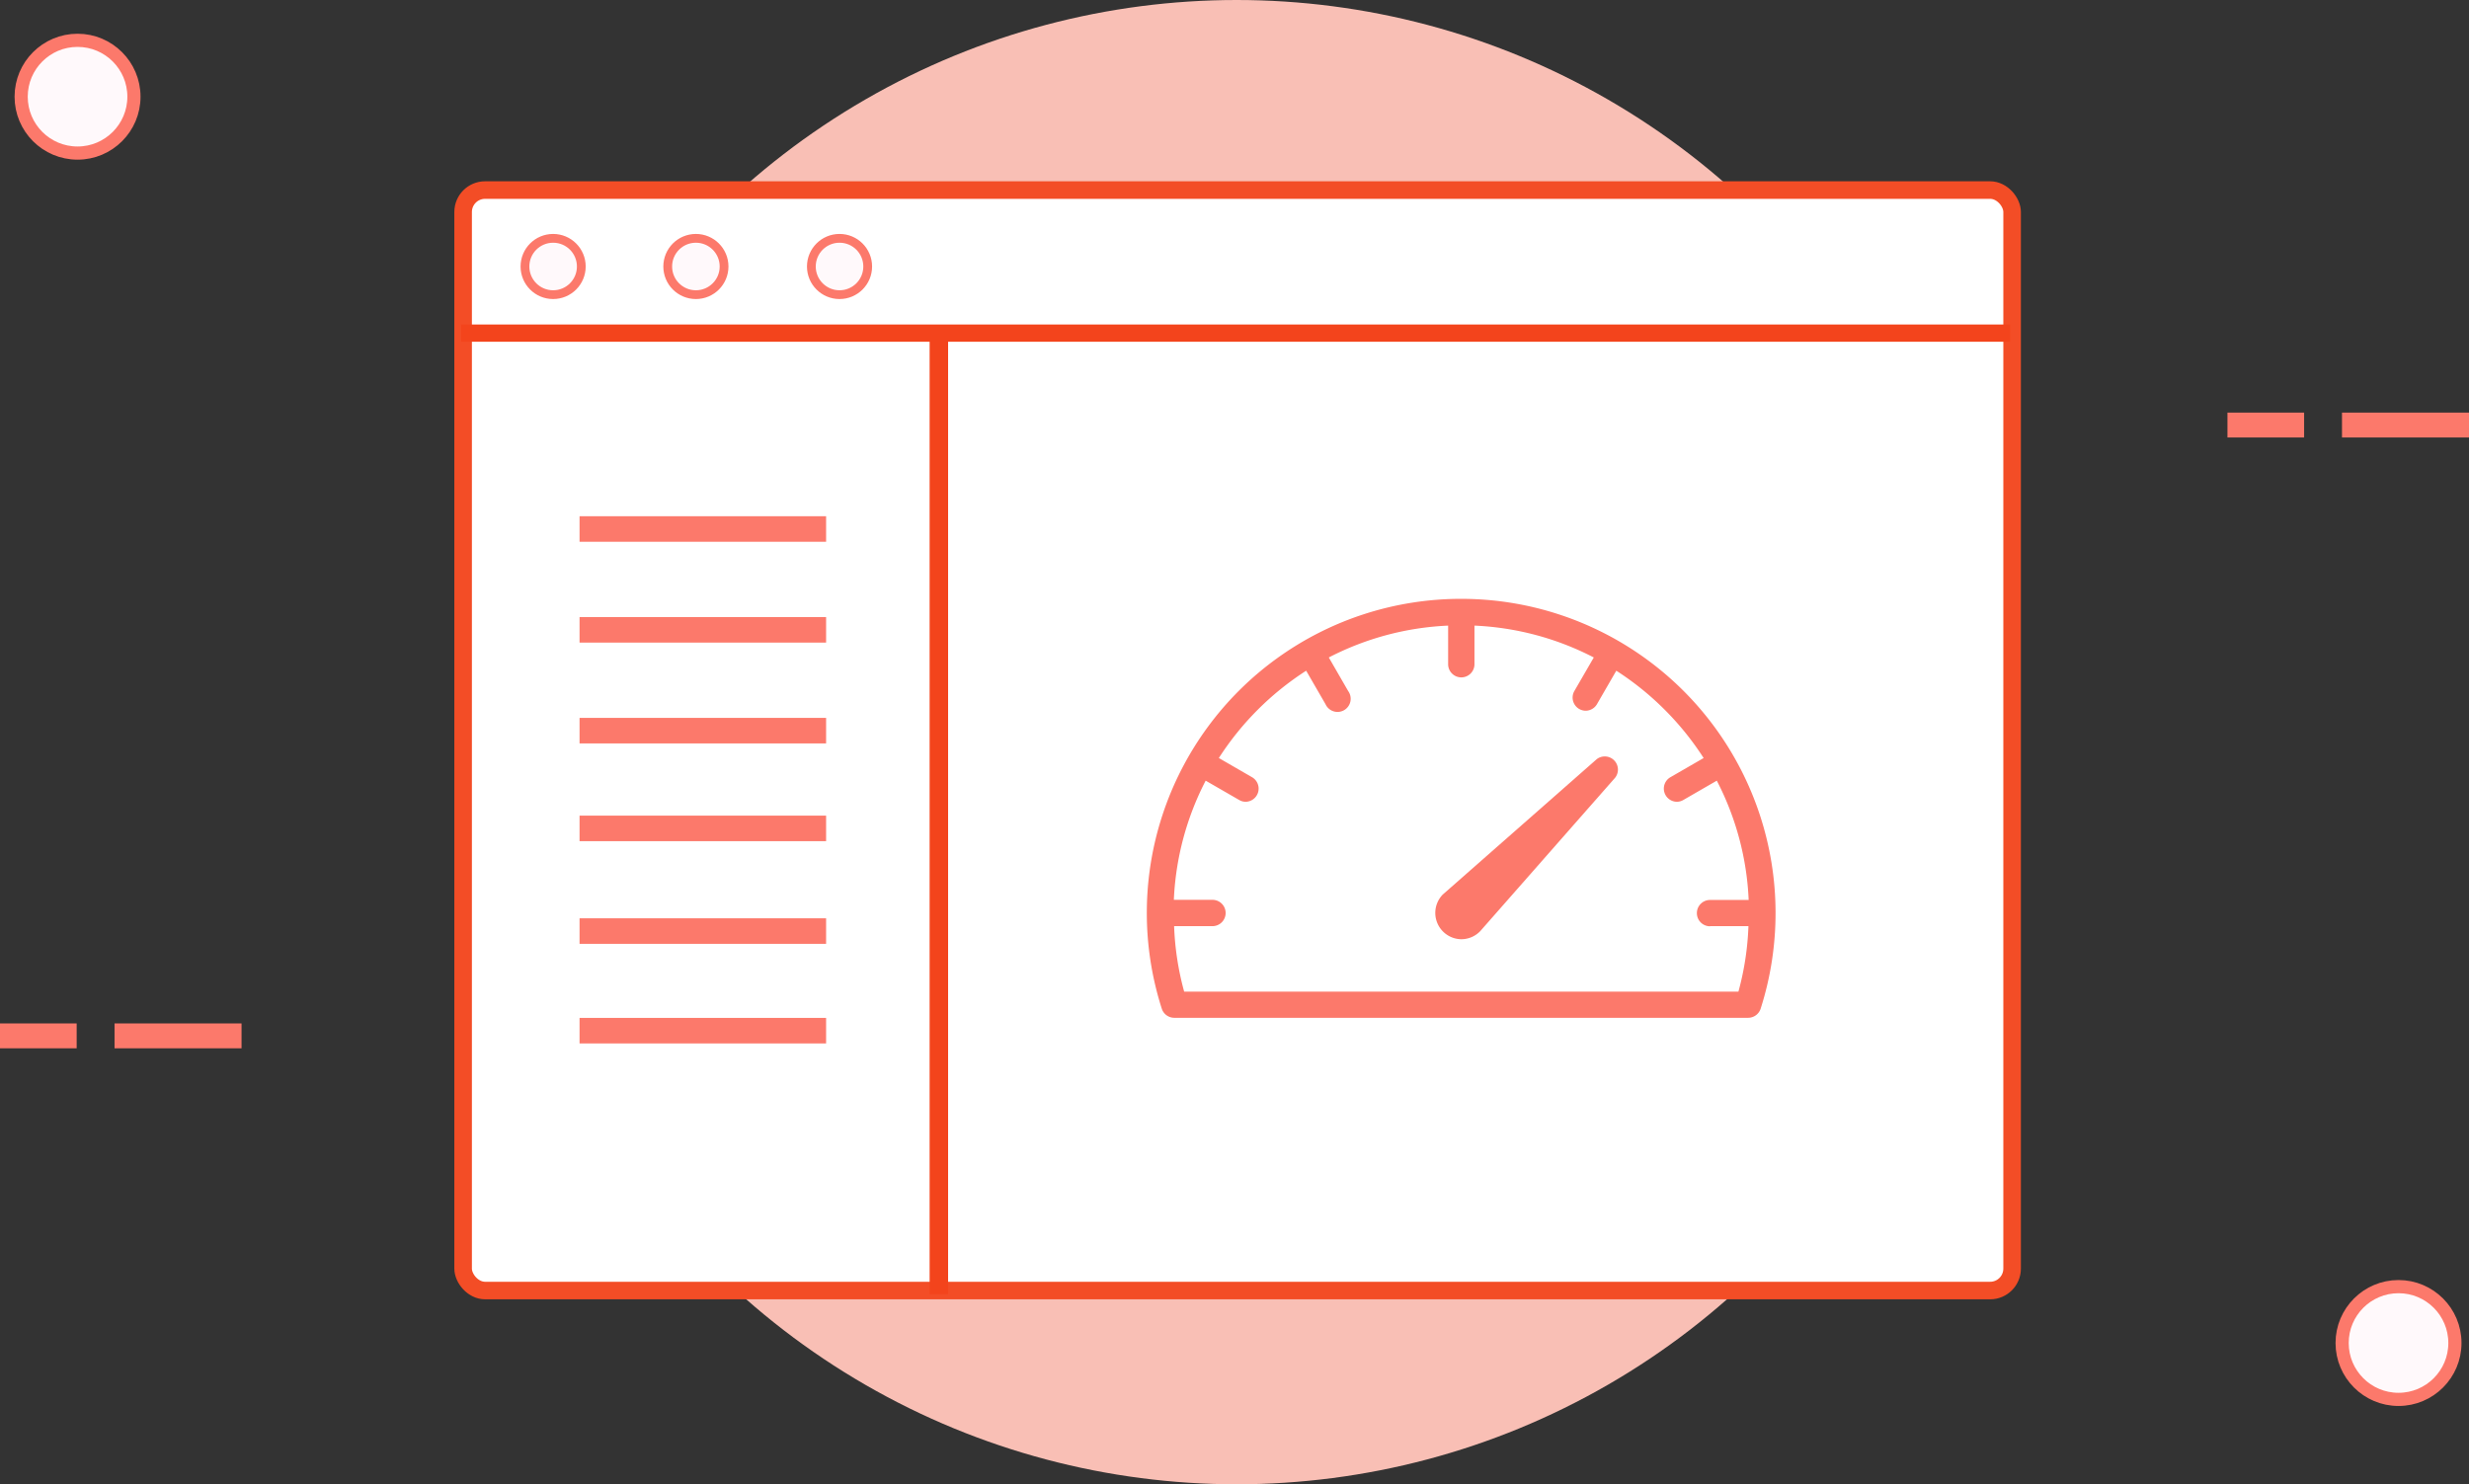 <svg id="Layer_1" data-name="Layer 1" xmlns="http://www.w3.org/2000/svg" viewBox="0 0 562.6 338.3"><rect x="0" y="0" width="562.6" height="338.3" fill="#333333" stroke="none"/><defs><style>.cls-1{fill:#f9bfb5;}.cls-2{fill:#fc796b;}.cls-3,.cls-5{fill:#fff9fb;stroke:#fc796b;}.cls-3,.cls-4,.cls-5{stroke-miterlimit:10;}.cls-3{stroke-width:3px;}.cls-4,.cls-8{fill:#fff;}.cls-4{stroke:#f34d26;stroke-width:4px;}.cls-5{stroke-width:2px;}.cls-6{fill:none;}.cls-7{fill:#f3441c;}</style></defs><title>icon3</title><circle class="cls-1" cx="281.78" cy="169.15" r="169.15"/><rect class="cls-2" x="533.66" y="94.04" width="28.94" height="5.67"/><rect class="cls-2" x="507.56" y="94.04" width="17.47" height="5.67"/><circle class="cls-3" cx="546.54" cy="306.1" r="12.85"/><circle class="cls-3" cx="17.67" cy="22.04" r="12.85"/><rect class="cls-2" x="26.1" y="233.26" width="28.94" height="5.67"/><rect class="cls-2" y="233.26" width="17.47" height="5.67"/><rect class="cls-4" x="105.53" y="43.32" width="352.96" height="250.82" rx="5"/><circle class="cls-5" cx="126.04" cy="60.74" r="6.42"/><circle class="cls-5" cx="158.57" cy="60.74" r="6.42"/><circle class="cls-5" cx="191.3" cy="60.74" r="6.42"/><rect class="cls-6" x="105.53" y="43.32" width="352.96" height="250.82" rx="5"/><rect class="cls-6" x="105.53" y="73.96" width="352.96" height="6.81"/><rect class="cls-7" x="105.07" y="73.96" width="352.96" height="3.93"/><rect class="cls-7" x="123.41" y="216.75" width="219.61" height="4.21" transform="translate(432.79 -48.04) rotate(90)"/><rect class="cls-2" x="132.06" y="117.66" width="56.18" height="5.82"/><rect class="cls-2" x="132.06" y="140.64" width="56.18" height="5.82"/><rect class="cls-2" x="132.06" y="163.62" width="56.18" height="5.82"/><rect class="cls-2" x="132.06" y="185.9" width="56.18" height="5.82"/><rect class="cls-2" x="132.06" y="209.3" width="56.18" height="5.82"/><rect class="cls-2" x="132.06" y="232" width="56.18" height="5.82"/><rect class="cls-8" x="276.76" y="123.56" width="40.57" height="39.26"/><path class="cls-2" d="M383.1,206.72l-34.93,30.72-.14.12a6,6,0,0,0,4.22,10.19,6,6,0,0,0,4.35-1.88l30.71-34.94a3,3,0,0,0-4.21-4.21Z" transform="translate(-19.27 -33.68)"/><path class="cls-2" d="M352.25,170.17A71.58,71.58,0,0,0,284,263.58a3,3,0,0,0,2.84,2.08H417.61a3,3,0,0,0,2.85-2.08,71.61,71.61,0,0,0-68.21-93.41Zm56.69,74.6h8.74a65.37,65.37,0,0,1-2.28,14.92H289.1a64.84,64.84,0,0,1-2.29-14.92h8.74a3,3,0,1,0,0-6h-8.8A65.25,65.25,0,0,1,294,211.61l7.65,4.41a2.88,2.88,0,0,0,1.49.4,3,3,0,0,0,1.49-5.56L297,206.45a66.26,66.26,0,0,1,19.9-19.9l4.41,7.63a3,3,0,1,0,5.16-3l-4.41-7.65a65.25,65.25,0,0,1,27.19-7.26v8.8a3,3,0,1,0,6,0v-8.8a65.21,65.21,0,0,1,27.19,7.26L378,191.2a3,3,0,0,0,2.58,4.47,3,3,0,0,0,2.58-1.49l4.41-7.63a66.26,66.26,0,0,1,19.9,19.9l-7.63,4.41a3,3,0,0,0,1.5,5.56,2.9,2.9,0,0,0,1.49-.4l7.64-4.41a65.1,65.1,0,0,1,7.26,27.19h-8.8a3,3,0,0,0,0,6Z" transform="translate(-19.27 -33.68)"/></svg>